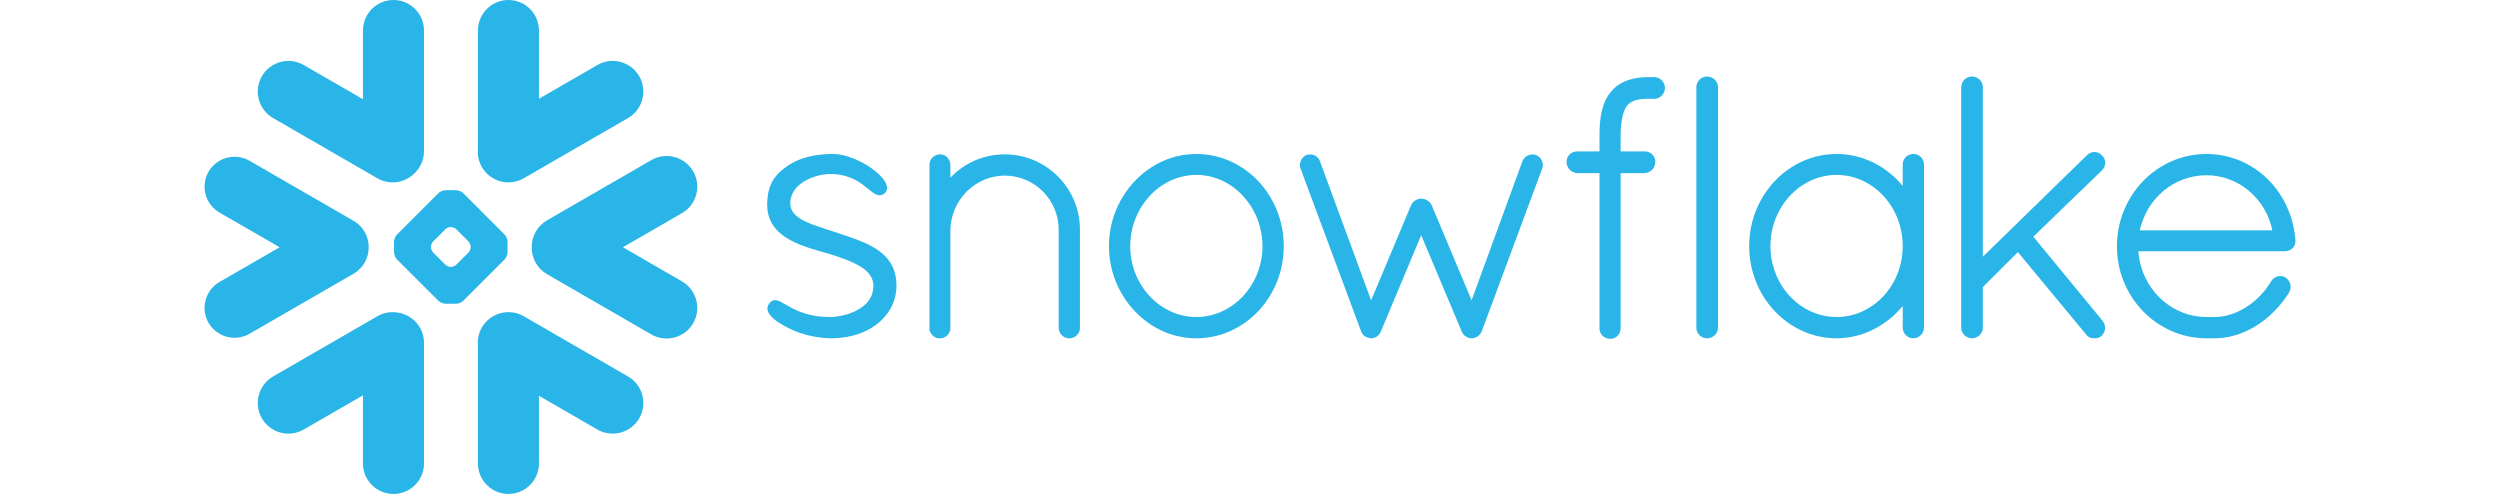 <svg width="150" height="30" viewBox="0 0 184 44" fill="none" xmlns="http://www.w3.org/2000/svg">
<path d="M37.264 33.129L28.088 27.828C26.799 27.086 25.151 27.527 24.404 28.817C24.115 29.324 24.002 29.883 24.057 30.426V40.785C24.057 42.266 25.26 43.469 26.744 43.469C28.225 43.469 29.428 42.266 29.428 40.785V34.828L34.568 37.797C35.858 38.543 37.51 38.098 38.252 36.809C38.998 35.52 38.557 33.871 37.264 33.129Z" fill="#29B5E8"/>
<path d="M14.443 21.77C14.459 20.812 13.955 19.922 13.127 19.441L3.951 14.145C3.553 13.914 3.096 13.793 2.639 13.793C1.697 13.793 0.822 14.297 0.354 15.109C-0.373 16.367 0.061 17.98 1.318 18.707L6.607 21.758L1.318 24.812C0.709 25.164 0.272 25.73 0.092 26.41C-0.092 27.09 0.002 27.801 0.354 28.41C0.822 29.223 1.697 29.727 2.635 29.727C3.096 29.727 3.553 29.605 3.951 29.375L13.127 24.078C13.947 23.602 14.451 22.719 14.443 21.77Z" fill="#29B5E8"/>
<path d="M6.033 10.391L15.209 15.688C16.279 16.309 17.6 16.105 18.443 15.281C18.979 14.789 19.311 14.086 19.311 13.305V2.688C19.311 1.203 18.108 0 16.627 0C15.143 0 13.94 1.203 13.94 2.688V8.73L8.729 5.723C7.44 4.977 5.791 5.418 5.045 6.707C4.299 7.996 4.744 9.645 6.033 10.391Z" fill="#29B5E8"/>
<path d="M26.666 22.199C26.666 22.402 26.549 22.684 26.404 22.832L22.768 26.469C22.623 26.613 22.338 26.73 22.135 26.73H21.209C21.006 26.73 20.721 26.613 20.576 26.469L16.936 22.832C16.791 22.684 16.674 22.402 16.674 22.199V21.273C16.674 21.066 16.791 20.785 16.936 20.641L20.576 17C20.721 16.855 21.006 16.738 21.209 16.738H22.135C22.338 16.738 22.623 16.855 22.768 17L26.404 20.641C26.549 20.785 26.666 21.066 26.666 21.273V22.199ZM23.42 21.754V21.715C23.42 21.566 23.334 21.359 23.229 21.25L22.154 20.18C22.049 20.07 21.842 19.984 21.689 19.984H21.651C21.502 19.984 21.295 20.07 21.186 20.18L20.115 21.25C20.01 21.355 19.924 21.562 19.924 21.715V21.754C19.924 21.906 20.01 22.113 20.115 22.219L21.186 23.293C21.295 23.398 21.502 23.484 21.651 23.484H21.689C21.842 23.484 22.049 23.398 22.154 23.293L23.229 22.219C23.334 22.113 23.42 21.906 23.42 21.754Z" fill="#29B5E8"/>
<path d="M28.088 15.688L37.264 10.391C38.553 9.648 38.998 7.996 38.252 6.707C37.506 5.418 35.858 4.977 34.568 5.723L29.428 8.691V2.688C29.428 1.203 28.225 0 26.744 0C25.26 0 24.057 1.203 24.057 2.688V13.094C24.006 13.633 24.111 14.195 24.404 14.703C25.151 15.992 26.799 16.434 28.088 15.688Z" fill="#29B5E8"/>
<path d="M17.049 27.516C16.439 27.398 15.787 27.496 15.209 27.828L6.033 33.129C4.744 33.871 4.299 35.52 5.045 36.809C5.791 38.102 7.44 38.543 8.729 37.797L13.94 34.789V40.785C13.94 42.266 15.143 43.469 16.627 43.469C18.108 43.469 19.311 42.266 19.311 40.785V30.168C19.311 28.828 18.33 27.719 17.049 27.516Z" fill="#29B5E8"/>
<path d="M42.998 15.078C42.256 13.785 40.604 13.344 39.315 14.09L30.139 19.387C29.26 19.895 28.776 20.824 28.791 21.77C28.783 22.711 29.268 23.629 30.139 24.129L39.315 29.43C40.604 30.172 42.252 29.73 42.998 28.441C43.744 27.152 43.299 25.504 42.01 24.758L36.815 21.758L42.01 18.758C43.303 18.016 43.744 16.367 42.998 15.078Z" fill="#29B5E8"/>
<path d="M183.998 21.137V21.141V21.238C183.998 21.738 183.58 22.109 183.065 22.109H170.174C170.197 22.414 170.236 22.711 170.299 23.004C170.897 25.797 173.287 27.875 176.127 27.898C176.135 27.898 176.279 27.898 176.502 27.898C176.537 27.898 176.572 27.898 176.607 27.898H176.877C176.936 27.898 176.994 27.898 177.057 27.895C177.111 27.895 177.166 27.891 177.221 27.887C177.225 27.887 177.229 27.887 177.232 27.883C178.174 27.809 179.123 27.43 179.971 26.82C179.971 26.82 179.971 26.82 179.975 26.82C180.018 26.789 180.065 26.754 180.107 26.719C180.115 26.715 180.123 26.707 180.135 26.699C180.17 26.672 180.209 26.641 180.248 26.609C180.264 26.598 180.275 26.586 180.291 26.574C180.322 26.551 180.354 26.523 180.385 26.496C180.404 26.48 180.428 26.461 180.447 26.445C180.471 26.422 180.494 26.398 180.522 26.379C180.545 26.355 180.572 26.332 180.596 26.309C180.615 26.293 180.635 26.273 180.654 26.254C180.686 26.227 180.713 26.199 180.744 26.172C180.76 26.156 180.775 26.137 180.791 26.121C180.822 26.09 180.854 26.059 180.885 26.027C180.9 26.012 180.912 26 180.928 25.984C180.959 25.949 180.99 25.914 181.022 25.879C181.037 25.867 181.049 25.852 181.061 25.836C181.096 25.801 181.127 25.766 181.158 25.73C181.17 25.715 181.186 25.699 181.197 25.684C181.229 25.645 181.256 25.609 181.287 25.574C181.303 25.555 181.318 25.535 181.334 25.516C181.361 25.48 181.389 25.449 181.412 25.418C181.436 25.387 181.455 25.359 181.475 25.332C181.494 25.305 181.514 25.281 181.533 25.254C181.565 25.211 181.596 25.168 181.623 25.125C181.635 25.109 181.643 25.098 181.65 25.086C181.729 24.973 181.803 24.855 181.877 24.734C181.877 24.734 181.877 24.73 181.881 24.727C181.897 24.699 181.916 24.676 181.936 24.648C181.943 24.637 181.951 24.625 181.963 24.617C181.975 24.598 181.99 24.586 182.002 24.57C182.014 24.559 182.025 24.547 182.037 24.535C182.053 24.523 182.065 24.512 182.08 24.5C182.092 24.488 182.104 24.477 182.119 24.469C182.139 24.453 182.162 24.438 182.186 24.426C182.201 24.414 182.221 24.402 182.236 24.395C182.256 24.387 182.272 24.379 182.287 24.371C182.303 24.363 182.318 24.359 182.33 24.352C182.354 24.344 182.373 24.34 182.397 24.332C182.408 24.328 182.416 24.324 182.428 24.32C182.502 24.305 182.58 24.293 182.654 24.293C182.736 24.293 182.822 24.305 182.9 24.328C182.904 24.328 182.904 24.328 182.908 24.328C182.94 24.34 182.975 24.348 183.006 24.363C183.014 24.367 183.022 24.367 183.029 24.371C183.065 24.387 183.096 24.402 183.127 24.422L183.143 24.43C183.572 24.742 183.705 25.289 183.443 25.738L183.44 25.742C183.408 25.793 183.377 25.844 183.346 25.891C183.338 25.902 183.33 25.914 183.322 25.926C182.408 27.316 181.166 28.426 179.779 29.09C179.748 29.102 179.721 29.117 179.69 29.133C179.686 29.133 179.678 29.137 179.674 29.137C179.033 29.434 178.346 29.641 177.611 29.727C177.596 29.727 177.58 29.73 177.565 29.73C177.502 29.738 177.44 29.746 177.377 29.75C177.342 29.75 177.307 29.754 177.268 29.758C177.225 29.758 177.178 29.762 177.135 29.766C177.049 29.766 176.963 29.77 176.877 29.77C176.865 29.77 176.541 29.77 176.322 29.77C176.197 29.77 176.127 29.77 176.119 29.77C171.783 29.738 168.291 26.121 168.291 21.691C168.291 17.188 171.807 13.551 176.178 13.551C176.307 13.551 176.436 13.555 176.565 13.559C178.088 13.637 179.494 14.156 180.662 15.008C180.666 15.012 180.67 15.016 180.674 15.016C180.74 15.062 180.803 15.113 180.865 15.16C180.897 15.188 180.932 15.215 180.967 15.242C180.998 15.266 181.029 15.293 181.061 15.316C182.705 16.688 183.815 18.746 183.998 21.129V21.137ZM170.299 20.27H181.967C181.389 17.457 178.971 15.422 176.178 15.422C173.334 15.422 170.936 17.418 170.299 20.27Z" fill="#29B5E8"/>
<path d="M151.041 13.824C151.186 13.969 151.283 14.164 151.307 14.391C151.307 14.422 151.311 14.453 151.311 14.484V28.832C151.311 29.344 150.881 29.77 150.373 29.77C149.865 29.77 149.44 29.344 149.44 28.832V26.926C149.084 27.355 148.693 27.746 148.268 28.086C148.256 28.098 148.244 28.105 148.232 28.117C148.193 28.148 148.15 28.18 148.111 28.207C146.822 29.199 145.256 29.77 143.619 29.77C140.982 29.77 138.662 28.367 137.279 26.242C137.268 26.227 137.252 26.207 137.24 26.191C137.201 26.125 137.162 26.059 137.119 25.988C137.092 25.945 137.068 25.902 137.041 25.859C137.014 25.816 136.99 25.77 136.967 25.723C136.928 25.656 136.889 25.586 136.854 25.52C136.842 25.496 136.834 25.473 136.822 25.449C136.311 24.434 135.994 23.289 135.94 22.074C135.932 21.938 135.928 21.801 135.928 21.66C135.928 21.52 135.932 21.383 135.94 21.246C135.994 20.031 136.311 18.887 136.822 17.867C136.834 17.848 136.842 17.824 136.854 17.801C136.889 17.734 136.928 17.664 136.967 17.598C136.99 17.551 137.014 17.504 137.041 17.461C137.065 17.418 137.092 17.375 137.119 17.332C137.158 17.266 137.201 17.195 137.24 17.129C137.252 17.113 137.268 17.094 137.279 17.078C138.662 14.953 140.982 13.551 143.619 13.551C145.4 13.551 147.084 14.203 148.424 15.34C148.791 15.648 149.131 15.988 149.44 16.363V14.484C149.44 14.453 149.44 14.422 149.443 14.391C149.467 14.164 149.565 13.969 149.709 13.824C149.709 13.824 149.709 13.824 149.709 13.82C149.725 13.805 149.744 13.793 149.76 13.777C149.764 13.773 149.772 13.766 149.775 13.762C149.787 13.75 149.803 13.742 149.815 13.734C149.826 13.727 149.838 13.715 149.85 13.707C149.857 13.703 149.865 13.699 149.873 13.691C149.893 13.684 149.908 13.672 149.928 13.66C149.932 13.66 149.936 13.656 149.94 13.656C149.963 13.645 149.986 13.633 150.01 13.621C150.01 13.621 150.01 13.621 150.014 13.621C150.068 13.598 150.127 13.582 150.186 13.57C150.19 13.57 150.197 13.566 150.201 13.566C150.225 13.562 150.252 13.559 150.279 13.555C150.311 13.555 150.342 13.551 150.373 13.551C150.408 13.551 150.44 13.555 150.471 13.555C150.498 13.559 150.522 13.562 150.549 13.566C150.553 13.566 150.557 13.57 150.565 13.57C150.623 13.582 150.682 13.598 150.736 13.621H150.74C150.764 13.633 150.787 13.645 150.807 13.656C150.815 13.656 150.818 13.66 150.822 13.66C150.838 13.672 150.857 13.684 150.873 13.691C150.881 13.699 150.893 13.703 150.9 13.707C150.912 13.715 150.924 13.727 150.936 13.734C150.947 13.742 150.959 13.75 150.971 13.762C150.979 13.766 150.982 13.773 150.99 13.777C151.006 13.793 151.025 13.805 151.037 13.82C151.041 13.824 151.041 13.824 151.041 13.824ZM143.619 27.898C146.826 27.898 149.44 25.102 149.44 21.66C149.44 18.203 146.826 15.391 143.619 15.391C140.436 15.391 137.799 18.199 137.799 21.66C137.799 21.77 137.803 21.875 137.807 21.98C137.807 22.027 137.815 22.07 137.815 22.113C137.818 22.176 137.822 22.238 137.83 22.297C137.834 22.348 137.842 22.395 137.846 22.441C137.854 22.496 137.857 22.555 137.865 22.609C137.873 22.652 137.881 22.691 137.885 22.73C137.897 22.793 137.904 22.855 137.916 22.918C137.924 22.949 137.932 22.977 137.936 23.004C137.951 23.078 137.967 23.148 137.982 23.223C137.986 23.238 137.99 23.254 137.998 23.27C138.662 25.941 140.943 27.898 143.619 27.898Z" fill="#29B5E8"/>
<path d="M127.561 6.785H127.307C127.275 6.785 127.24 6.785 127.209 6.789C127.174 6.785 127.143 6.785 127.107 6.785C127.018 6.785 126.928 6.785 126.838 6.789C126.822 6.789 126.803 6.793 126.787 6.793C126.717 6.793 126.647 6.797 126.576 6.805C126.565 6.805 126.549 6.805 126.537 6.805C126.463 6.812 126.393 6.816 126.322 6.824C126.315 6.828 126.307 6.828 126.299 6.828C126.221 6.84 126.147 6.848 126.076 6.859C126.072 6.859 126.068 6.859 126.068 6.859C125.596 6.934 125.17 7.066 124.791 7.254C124.791 7.258 124.787 7.258 124.783 7.258C124.729 7.289 124.67 7.32 124.615 7.352C124.604 7.355 124.596 7.363 124.584 7.371C124.537 7.398 124.49 7.426 124.443 7.457C124.424 7.469 124.408 7.484 124.393 7.496C124.354 7.52 124.318 7.547 124.279 7.574C124.252 7.598 124.225 7.621 124.197 7.641C124.174 7.66 124.15 7.68 124.127 7.699C124.084 7.738 124.045 7.773 124.006 7.812C123.998 7.82 123.99 7.828 123.982 7.836C123.936 7.887 123.889 7.934 123.842 7.984C123.834 7.996 123.826 8.008 123.818 8.016C123.779 8.059 123.74 8.102 123.705 8.145C123.693 8.164 123.678 8.184 123.666 8.203C123.635 8.242 123.607 8.277 123.58 8.316C123.572 8.332 123.565 8.344 123.553 8.355C123.522 8.402 123.49 8.449 123.463 8.496C123.459 8.504 123.455 8.508 123.451 8.516C123.197 8.934 123.018 9.426 122.904 10.02C122.904 10.027 122.904 10.039 122.9 10.047C122.885 10.121 122.873 10.199 122.861 10.277C122.857 10.301 122.854 10.324 122.854 10.348C122.842 10.414 122.834 10.48 122.826 10.551C122.822 10.59 122.818 10.629 122.815 10.672C122.807 10.727 122.799 10.777 122.795 10.836C122.791 10.895 122.787 10.953 122.783 11.016C122.779 11.055 122.779 11.094 122.775 11.137C122.772 11.219 122.768 11.305 122.764 11.391C122.764 11.414 122.76 11.43 122.76 11.449C122.756 11.559 122.756 11.672 122.756 11.781V13.324H120.811C120.69 13.32 120.568 13.344 120.459 13.383C120.107 13.512 119.857 13.844 119.857 14.23C119.857 14.594 120.037 14.902 120.318 15.082C120.459 15.172 120.623 15.227 120.803 15.234H120.811V15.238H122.756V28.863C122.752 28.883 122.756 28.898 122.756 28.918C122.756 28.93 122.756 28.941 122.756 28.953C122.768 29.172 122.857 29.371 123.002 29.523L123.006 29.527C123.025 29.547 123.049 29.566 123.068 29.586C123.072 29.59 123.076 29.59 123.08 29.594C123.096 29.609 123.115 29.621 123.131 29.633C123.139 29.641 123.15 29.648 123.158 29.652C123.166 29.66 123.174 29.664 123.186 29.668C123.338 29.766 123.518 29.82 123.709 29.82C123.74 29.82 123.772 29.816 123.799 29.812C123.982 29.797 124.15 29.719 124.287 29.605L124.291 29.602C124.311 29.586 124.326 29.57 124.342 29.551C124.346 29.547 124.354 29.543 124.357 29.539C124.373 29.523 124.385 29.508 124.397 29.496C124.545 29.316 124.627 29.094 124.615 28.863V15.238H126.709V15.234H126.717C127.272 15.207 127.678 14.773 127.662 14.234C127.662 14.23 127.662 14.23 127.662 14.227C127.666 14.207 127.662 14.188 127.662 14.168C127.662 14.16 127.662 14.152 127.662 14.148C127.647 13.941 127.557 13.754 127.416 13.609C127.416 13.609 127.416 13.609 127.416 13.605C127.412 13.605 127.412 13.605 127.412 13.605C127.393 13.586 127.377 13.57 127.357 13.555C127.35 13.547 127.342 13.543 127.338 13.535C127.322 13.523 127.311 13.516 127.295 13.504C127.283 13.496 127.268 13.484 127.256 13.477C127.248 13.473 127.236 13.465 127.229 13.461C127.209 13.449 127.19 13.438 127.17 13.43C127.166 13.426 127.158 13.422 127.154 13.422C127.131 13.41 127.107 13.398 127.084 13.391C127.08 13.387 127.076 13.387 127.068 13.383C127.045 13.375 127.022 13.367 126.998 13.359C126.99 13.359 126.982 13.355 126.975 13.355C126.951 13.352 126.932 13.344 126.908 13.34C126.897 13.34 126.885 13.34 126.873 13.336C126.857 13.332 126.838 13.332 126.818 13.328C126.803 13.328 126.787 13.328 126.775 13.328C126.764 13.328 126.752 13.324 126.74 13.324C126.729 13.324 126.713 13.324 126.709 13.324H124.615V11.785C124.615 11.773 124.615 11.762 124.615 11.754C124.619 11.676 124.619 11.598 124.623 11.523C124.623 11.504 124.623 11.48 124.627 11.461C124.627 11.395 124.631 11.328 124.635 11.266C124.635 11.254 124.639 11.238 124.639 11.227C124.643 11.152 124.65 11.078 124.658 11.008C124.732 10.246 124.897 9.766 125.068 9.473C125.072 9.465 125.072 9.461 125.076 9.453C125.088 9.434 125.104 9.414 125.115 9.395C125.123 9.379 125.135 9.363 125.147 9.348C125.15 9.34 125.158 9.324 125.166 9.316C125.186 9.289 125.205 9.266 125.229 9.242C125.475 8.965 125.857 8.797 126.412 8.73C126.42 8.73 126.424 8.727 126.436 8.727C126.467 8.723 126.502 8.719 126.533 8.719C126.549 8.715 126.568 8.715 126.584 8.711C126.615 8.711 126.643 8.707 126.674 8.707C126.697 8.707 126.717 8.703 126.744 8.703C126.772 8.699 126.799 8.699 126.826 8.699C126.854 8.699 126.881 8.695 126.908 8.695C126.936 8.695 126.963 8.695 126.99 8.695C127.029 8.695 127.068 8.695 127.107 8.695H127.111C127.143 8.695 127.17 8.691 127.201 8.688C127.236 8.691 127.272 8.695 127.307 8.695H127.561C128.084 8.695 128.514 8.266 128.514 7.738C128.514 7.211 128.084 6.785 127.561 6.785Z" fill="#29B5E8"/>
<path d="M132.6 6.812C132.6 6.812 132.596 6.809 132.592 6.809C132.572 6.801 132.557 6.793 132.533 6.789C132.525 6.785 132.514 6.781 132.502 6.777C132.486 6.773 132.471 6.77 132.455 6.766C132.44 6.762 132.424 6.754 132.412 6.754C132.393 6.75 132.377 6.746 132.357 6.746C132.342 6.742 132.33 6.742 132.315 6.738C132.283 6.734 132.248 6.734 132.217 6.734C131.709 6.734 131.279 7.16 131.279 7.668V28.832C131.279 29.344 131.709 29.77 132.217 29.77C132.248 29.77 132.283 29.77 132.315 29.766C132.318 29.766 132.326 29.762 132.33 29.762C132.357 29.758 132.385 29.754 132.412 29.75C132.416 29.75 132.424 29.746 132.432 29.746C132.455 29.738 132.479 29.734 132.502 29.727C132.506 29.727 132.51 29.727 132.514 29.723C132.873 29.609 133.139 29.305 133.178 28.93C133.182 28.898 133.186 28.867 133.186 28.832V7.668C133.186 7.637 133.182 7.605 133.178 7.574C133.143 7.23 132.916 6.945 132.6 6.812Z" fill="#29B5E8"/>
<path d="M60.877 24.789C60.869 24.734 60.869 24.684 60.861 24.633C60.858 24.594 60.854 24.559 60.85 24.523C60.842 24.48 60.838 24.441 60.83 24.398C60.822 24.359 60.815 24.32 60.807 24.277C60.803 24.246 60.795 24.211 60.787 24.18C60.776 24.133 60.768 24.09 60.756 24.043C60.748 24.02 60.74 23.992 60.733 23.969C60.721 23.918 60.705 23.871 60.686 23.824C60.682 23.805 60.674 23.785 60.67 23.77C60.651 23.715 60.631 23.664 60.608 23.609C60.604 23.602 60.6 23.59 60.596 23.578C60.568 23.523 60.545 23.465 60.518 23.41C60.514 23.406 60.514 23.402 60.51 23.398C60.287 22.949 59.971 22.574 59.584 22.258C59.584 22.254 59.584 22.254 59.58 22.254C59.526 22.211 59.471 22.164 59.412 22.121C59.412 22.121 59.408 22.117 59.404 22.113C59.401 22.113 59.397 22.109 59.393 22.105C59.358 22.082 59.322 22.055 59.291 22.031C58.811 21.691 58.279 21.422 57.506 21.125C57.494 21.121 57.483 21.117 57.471 21.113C57.459 21.105 57.443 21.102 57.432 21.094C56.994 20.93 56.541 20.773 56.076 20.621C56.076 20.621 56.076 20.621 56.072 20.621C56.072 20.621 56.068 20.621 56.068 20.617C56.061 20.617 56.053 20.613 56.041 20.609C55.998 20.594 55.951 20.578 55.889 20.559C55.858 20.551 55.834 20.543 55.811 20.535C55.654 20.48 55.494 20.43 55.334 20.375C55.221 20.336 55.1 20.297 54.955 20.25C54.916 20.238 54.822 20.207 54.744 20.184C54.74 20.184 54.74 20.18 54.736 20.18C54.69 20.164 54.643 20.148 54.592 20.133C54.201 20.008 53.881 19.898 53.608 19.797C53.162 19.633 52.756 19.457 52.424 19.246C52.416 19.242 52.408 19.238 52.404 19.234C51.951 18.945 51.639 18.59 51.565 18.125L51.561 18.121C51.557 18.09 51.553 18.055 51.553 18.023C51.549 18.016 51.549 18.012 51.549 18.008C51.545 17.969 51.545 17.934 51.545 17.895C51.545 17.84 51.549 17.785 51.553 17.734C51.553 17.719 51.553 17.707 51.557 17.695C51.561 17.652 51.565 17.613 51.568 17.574C51.572 17.562 51.572 17.551 51.576 17.539C51.584 17.496 51.592 17.457 51.6 17.414C51.604 17.41 51.604 17.402 51.608 17.395C51.619 17.348 51.631 17.305 51.647 17.262C51.647 17.258 51.647 17.258 51.647 17.258C51.85 16.652 52.33 16.203 52.897 15.887C52.936 15.867 52.975 15.848 53.01 15.828C53.049 15.809 53.084 15.789 53.119 15.773C53.178 15.746 53.236 15.719 53.295 15.695C53.33 15.68 53.361 15.664 53.397 15.652C53.459 15.629 53.522 15.605 53.584 15.582C53.615 15.57 53.651 15.559 53.686 15.547C53.748 15.527 53.807 15.508 53.869 15.492C53.908 15.48 53.943 15.469 53.983 15.461C54.041 15.445 54.1 15.434 54.154 15.418C54.193 15.41 54.233 15.402 54.272 15.395C54.334 15.383 54.393 15.371 54.447 15.363C54.483 15.359 54.514 15.355 54.549 15.348C54.615 15.34 54.686 15.332 54.756 15.328C54.772 15.324 54.787 15.324 54.807 15.32C54.893 15.316 54.979 15.312 55.061 15.312C55.158 15.312 55.256 15.316 55.35 15.32C55.365 15.32 55.381 15.32 55.393 15.32C56.084 15.363 56.643 15.531 57.104 15.754C57.139 15.77 57.174 15.789 57.209 15.805C57.229 15.816 57.248 15.828 57.268 15.836C57.311 15.859 57.354 15.883 57.401 15.91C57.408 15.914 57.416 15.918 57.424 15.922C57.471 15.949 57.518 15.98 57.565 16.008C57.568 16.012 57.572 16.012 57.572 16.012C57.623 16.043 57.674 16.078 57.725 16.109C57.725 16.113 57.729 16.113 57.729 16.117C57.779 16.148 57.826 16.18 57.873 16.215C57.893 16.23 57.908 16.242 57.928 16.254C58.037 16.336 58.209 16.469 58.365 16.598C58.385 16.609 58.401 16.621 58.412 16.633C58.529 16.73 58.639 16.816 58.744 16.895C58.764 16.91 58.779 16.922 58.791 16.93C58.795 16.934 58.799 16.938 58.803 16.938C58.815 16.945 58.826 16.953 58.838 16.961C58.865 16.98 58.897 17 58.924 17.02C58.936 17.027 58.947 17.031 58.959 17.039C58.986 17.055 59.014 17.07 59.041 17.086C59.053 17.09 59.061 17.094 59.072 17.098C59.104 17.113 59.131 17.125 59.162 17.137C59.17 17.141 59.174 17.141 59.182 17.145C59.217 17.156 59.252 17.168 59.287 17.172C59.287 17.172 59.287 17.172 59.291 17.176C59.369 17.188 59.443 17.191 59.522 17.172C59.529 17.172 59.537 17.168 59.545 17.168C59.565 17.164 59.588 17.156 59.608 17.152C59.615 17.148 59.619 17.145 59.627 17.141C59.635 17.141 59.643 17.137 59.651 17.133C59.682 17.117 59.713 17.102 59.744 17.082C59.752 17.082 59.756 17.078 59.76 17.074C59.795 17.051 59.826 17.027 59.858 17C59.861 16.996 59.861 16.996 59.861 16.996C59.889 16.973 59.912 16.945 59.936 16.918C59.951 16.898 59.967 16.875 59.979 16.852C59.983 16.848 59.986 16.844 59.986 16.84C60.151 16.566 60.057 16.207 59.768 15.816C59.764 15.809 59.76 15.801 59.752 15.793C59.74 15.777 59.733 15.766 59.721 15.75C59.057 14.891 57.545 13.949 56.143 13.648C56.135 13.648 56.127 13.648 56.119 13.645C56.061 13.633 55.998 13.621 55.94 13.609C55.924 13.609 55.904 13.605 55.889 13.602C55.838 13.594 55.787 13.586 55.736 13.582C55.717 13.578 55.697 13.574 55.678 13.574C55.631 13.57 55.58 13.566 55.533 13.562C55.514 13.559 55.494 13.559 55.479 13.555C55.412 13.555 55.35 13.551 55.287 13.551C55.186 13.551 55.084 13.551 54.986 13.555C54.932 13.555 54.877 13.559 54.818 13.562C54.779 13.566 54.733 13.566 54.693 13.566C54.615 13.574 54.541 13.578 54.467 13.586C54.447 13.586 54.424 13.586 54.404 13.59C54.318 13.598 54.233 13.605 54.151 13.617C54.139 13.617 54.131 13.617 54.123 13.617C54.033 13.629 53.947 13.641 53.861 13.656C53.858 13.656 53.85 13.656 53.846 13.656C53.76 13.668 53.674 13.684 53.592 13.699C53.588 13.699 53.584 13.703 53.576 13.703C53.401 13.734 53.229 13.773 53.065 13.816C53.061 13.816 53.061 13.82 53.061 13.82C52.979 13.84 52.897 13.863 52.815 13.887C52.736 13.91 52.662 13.938 52.592 13.961C52.584 13.961 52.58 13.965 52.572 13.965C52.502 13.992 52.432 14.016 52.361 14.043C52.354 14.047 52.346 14.051 52.342 14.051C52.272 14.078 52.209 14.105 52.143 14.137C52.135 14.141 52.123 14.141 52.115 14.148C52.057 14.172 51.994 14.203 51.94 14.23C51.924 14.238 51.912 14.242 51.901 14.25C51.842 14.277 51.787 14.305 51.733 14.336C51.717 14.344 51.705 14.352 51.69 14.359C51.639 14.387 51.588 14.418 51.537 14.449C51.522 14.457 51.506 14.465 51.49 14.477C51.424 14.516 51.361 14.559 51.299 14.598C51.225 14.652 51.151 14.703 51.084 14.758C51.076 14.758 51.072 14.762 51.072 14.766C50.74 15.012 50.455 15.273 50.221 15.578C50.213 15.59 50.201 15.602 50.193 15.613C50.166 15.656 50.135 15.695 50.108 15.734C50.088 15.766 50.068 15.797 50.049 15.828C50.033 15.852 50.018 15.875 50.006 15.898C49.975 15.949 49.947 16 49.92 16.055C49.916 16.062 49.912 16.066 49.908 16.074C49.697 16.492 49.576 16.973 49.529 17.555C49.529 17.562 49.529 17.57 49.526 17.578C49.522 17.68 49.514 17.781 49.51 17.891C49.51 17.973 49.51 18.055 49.514 18.137C49.514 18.148 49.514 18.16 49.514 18.172C49.557 19.289 50.065 20.129 50.983 20.781C50.99 20.785 50.998 20.793 51.006 20.797C51.045 20.824 51.084 20.852 51.123 20.879C51.151 20.898 51.182 20.914 51.209 20.934C51.217 20.941 51.229 20.945 51.236 20.949C52.143 21.523 53.252 21.852 54.178 22.113C54.631 22.246 55.037 22.359 55.158 22.395C55.186 22.402 55.213 22.41 55.236 22.422C55.791 22.605 56.217 22.754 56.568 22.895C56.596 22.902 56.619 22.914 56.647 22.922C56.654 22.926 56.666 22.93 56.678 22.938C56.877 23.02 57.072 23.105 57.26 23.199C57.416 23.277 57.561 23.359 57.705 23.445C58.076 23.676 58.361 23.926 58.553 24.199C58.561 24.207 58.565 24.215 58.568 24.223C58.588 24.246 58.604 24.27 58.615 24.297C58.627 24.312 58.635 24.324 58.643 24.34C58.654 24.359 58.666 24.379 58.674 24.398C58.686 24.418 58.693 24.441 58.705 24.461C58.713 24.477 58.721 24.492 58.729 24.508C58.736 24.531 58.748 24.555 58.756 24.582C58.76 24.594 58.768 24.609 58.772 24.625C58.779 24.652 58.787 24.68 58.795 24.707C58.799 24.719 58.803 24.73 58.807 24.746C58.815 24.773 58.822 24.805 58.826 24.832C58.83 24.844 58.834 24.859 58.834 24.871C58.838 24.902 58.842 24.934 58.846 24.965C58.85 24.977 58.85 24.988 58.85 25C58.854 25.047 58.858 25.09 58.858 25.137C58.858 25.207 58.854 25.273 58.85 25.34C58.85 25.359 58.846 25.379 58.846 25.398C58.842 25.449 58.834 25.5 58.822 25.551C58.822 25.566 58.818 25.582 58.815 25.598C58.791 25.734 58.752 25.863 58.701 25.992C58.697 25.996 58.697 26 58.697 26.004C58.67 26.062 58.643 26.125 58.611 26.18C58.608 26.188 58.608 26.191 58.604 26.195C58.537 26.32 58.459 26.441 58.361 26.555C58.315 26.613 58.264 26.668 58.213 26.723C58.209 26.723 58.209 26.723 58.209 26.727C58.104 26.832 57.986 26.93 57.865 27.02C57.861 27.023 57.858 27.023 57.858 27.027C57.799 27.066 57.74 27.109 57.682 27.145C57.674 27.152 57.666 27.156 57.658 27.16C57.557 27.223 57.447 27.285 57.338 27.34C57.299 27.359 57.26 27.379 57.217 27.398C57.174 27.418 57.127 27.441 57.08 27.461C57.041 27.477 57.006 27.492 56.967 27.508C56.861 27.547 56.76 27.586 56.654 27.621C56.639 27.625 56.623 27.629 56.608 27.637C56.545 27.656 56.483 27.672 56.42 27.691C56.404 27.695 56.385 27.703 56.369 27.707C56.162 27.762 55.959 27.805 55.768 27.836C55.764 27.836 55.76 27.836 55.756 27.836C55.658 27.852 55.565 27.863 55.475 27.875C55.44 27.879 55.408 27.883 55.373 27.883C55.342 27.887 55.311 27.887 55.276 27.891C55.201 27.895 55.123 27.898 55.053 27.898C54.908 27.898 54.768 27.895 54.631 27.887C54.576 27.887 54.522 27.883 54.467 27.879C54.393 27.871 54.315 27.867 54.244 27.859C54.178 27.855 54.108 27.848 54.045 27.84C53.986 27.832 53.932 27.824 53.877 27.816C53.756 27.797 53.643 27.781 53.529 27.758C53.479 27.746 53.424 27.738 53.373 27.727C53.315 27.711 53.256 27.699 53.197 27.684C53.131 27.668 53.068 27.652 53.006 27.633C52.963 27.621 52.916 27.609 52.877 27.598C52.772 27.566 52.666 27.531 52.565 27.492C52.541 27.484 52.518 27.477 52.494 27.469C52.268 27.383 52.045 27.289 51.826 27.18C51.818 27.176 51.807 27.168 51.795 27.164C51.654 27.094 51.416 26.961 51.19 26.832C51.17 26.82 51.147 26.809 51.127 26.797C50.967 26.703 50.83 26.625 50.701 26.562C50.69 26.555 50.682 26.551 50.674 26.547C50.666 26.543 50.658 26.539 50.654 26.539C50.619 26.523 50.592 26.508 50.561 26.496C50.549 26.492 50.541 26.488 50.533 26.484C50.451 26.453 50.377 26.43 50.303 26.422C50.279 26.418 50.256 26.418 50.233 26.418C50.225 26.414 50.217 26.414 50.209 26.414C50.061 26.414 49.932 26.465 49.811 26.578C49.783 26.602 49.76 26.625 49.736 26.652C49.733 26.66 49.725 26.668 49.717 26.676C49.701 26.695 49.69 26.711 49.678 26.727C49.67 26.738 49.662 26.75 49.658 26.758C49.647 26.773 49.635 26.789 49.627 26.805C49.619 26.816 49.615 26.828 49.611 26.84C49.604 26.855 49.596 26.871 49.588 26.887C49.584 26.898 49.58 26.906 49.576 26.918C49.568 26.938 49.565 26.953 49.561 26.969C49.557 26.98 49.553 26.988 49.553 27C49.549 27.02 49.545 27.039 49.541 27.059C49.541 27.066 49.537 27.074 49.537 27.082C49.533 27.109 49.533 27.133 49.533 27.156C49.533 27.16 49.533 27.164 49.533 27.168C49.533 27.199 49.537 27.227 49.545 27.258C49.545 27.262 49.545 27.27 49.545 27.273C49.553 27.297 49.557 27.324 49.565 27.348C49.568 27.359 49.572 27.371 49.576 27.383C49.584 27.402 49.588 27.426 49.6 27.445C49.604 27.457 49.608 27.465 49.611 27.473C49.662 27.59 49.744 27.711 49.85 27.828C49.963 27.953 50.108 28.078 50.276 28.207C50.279 28.207 50.279 28.207 50.279 28.211C50.326 28.242 50.373 28.277 50.424 28.312C50.436 28.32 50.443 28.328 50.455 28.332C50.592 28.426 50.736 28.516 50.901 28.609C50.94 28.633 50.979 28.656 51.018 28.676C51.057 28.699 51.096 28.719 51.135 28.738C51.182 28.766 51.236 28.793 51.287 28.82C51.322 28.836 51.354 28.855 51.389 28.871C51.467 28.91 51.549 28.949 51.631 28.988C51.643 28.996 51.651 29 51.662 29.004C51.752 29.047 51.842 29.086 51.932 29.121C51.971 29.137 52.006 29.152 52.045 29.168C52.053 29.172 52.061 29.176 52.068 29.176C52.904 29.504 53.936 29.723 54.846 29.762C54.912 29.766 54.983 29.77 55.049 29.77H55.053C55.084 29.77 55.111 29.77 55.143 29.766C55.213 29.766 55.283 29.766 55.354 29.766C55.361 29.766 55.369 29.766 55.377 29.762C56.858 29.715 58.072 29.332 59.108 28.574C59.108 28.57 59.108 28.57 59.108 28.57C60.256 27.703 60.889 26.48 60.889 25.133C60.889 25.047 60.885 24.961 60.881 24.879C60.881 24.848 60.877 24.816 60.877 24.789Z" fill="#29B5E8"/>
<path d="M70.428 13.582C70.424 13.582 70.42 13.582 70.416 13.582C68.596 13.582 66.877 14.324 65.635 15.637V14.52C65.635 14.004 65.236 13.582 64.733 13.582C64.697 13.582 64.666 13.586 64.635 13.586C64.412 13.609 64.217 13.707 64.072 13.852C64.068 13.852 64.068 13.852 64.064 13.855C64.053 13.871 64.037 13.887 64.025 13.902C64.018 13.906 64.01 13.914 64.006 13.922C63.994 13.934 63.986 13.945 63.979 13.957C63.971 13.969 63.963 13.98 63.951 13.992C63.947 14 63.943 14.008 63.94 14.016C63.928 14.035 63.916 14.055 63.904 14.07C63.904 14.074 63.904 14.078 63.901 14.082C63.889 14.105 63.877 14.129 63.865 14.152C63.846 14.211 63.826 14.27 63.815 14.328C63.815 14.332 63.815 14.336 63.811 14.336C63.807 14.367 63.803 14.395 63.799 14.422C63.799 14.453 63.795 14.484 63.795 14.52V29.027L63.783 29.09L63.83 29.129C63.83 29.148 63.834 29.176 63.846 29.203C63.846 29.207 63.85 29.215 63.85 29.219C63.858 29.238 63.869 29.262 63.889 29.281C64.01 29.512 64.233 29.688 64.494 29.766L64.514 29.77H64.733C64.768 29.77 64.803 29.77 64.838 29.766C64.861 29.762 64.885 29.754 64.908 29.75C64.92 29.75 64.928 29.75 64.939 29.746C64.971 29.738 65.002 29.73 65.033 29.719C65.033 29.719 65.033 29.719 65.037 29.719C65.201 29.66 65.342 29.559 65.436 29.422C65.439 29.418 65.443 29.414 65.447 29.41C65.51 29.344 65.545 29.273 65.58 29.176C65.584 29.164 65.588 29.156 65.588 29.148C65.592 29.145 65.592 29.145 65.592 29.141C65.608 29.094 65.619 29.047 65.631 29L65.635 28.984V20.203C65.697 17.586 67.838 15.457 70.408 15.453C70.412 15.453 70.412 15.453 70.416 15.453C73.033 15.453 75.162 17.582 75.162 20.199V28.832C75.162 28.867 75.166 28.898 75.17 28.93C75.189 29.156 75.287 29.352 75.432 29.496C75.432 29.496 75.436 29.496 75.436 29.5C75.451 29.516 75.467 29.527 75.483 29.543C75.49 29.551 75.494 29.555 75.502 29.559C75.514 29.57 75.525 29.578 75.537 29.586C75.549 29.598 75.561 29.605 75.572 29.613C75.584 29.617 75.592 29.621 75.6 29.629C75.615 29.641 75.635 29.648 75.65 29.66C75.654 29.66 75.658 29.664 75.666 29.664C75.686 29.676 75.709 29.688 75.733 29.699H75.736C75.791 29.723 75.85 29.738 75.908 29.75C75.916 29.75 75.92 29.754 75.924 29.754C75.951 29.758 75.975 29.762 76.002 29.766C76.033 29.77 76.064 29.77 76.1 29.77C76.131 29.77 76.162 29.77 76.193 29.766C76.221 29.762 76.248 29.758 76.272 29.754C76.275 29.754 76.283 29.75 76.287 29.75C76.35 29.738 76.404 29.723 76.463 29.699C76.486 29.688 76.51 29.676 76.533 29.664C76.537 29.664 76.541 29.66 76.545 29.66C76.564 29.648 76.58 29.641 76.6 29.629C76.608 29.621 76.615 29.617 76.623 29.613C76.635 29.605 76.647 29.598 76.658 29.586C76.67 29.578 76.686 29.57 76.697 29.559C76.701 29.555 76.709 29.551 76.713 29.543C76.729 29.527 76.748 29.516 76.764 29.5C76.764 29.496 76.764 29.496 76.764 29.496C76.912 29.352 77.01 29.156 77.029 28.93C77.033 28.898 77.033 28.867 77.033 28.832V20.199C77.033 16.555 74.072 13.59 70.428 13.582Z" fill="#29B5E8"/>
<path d="M87.279 13.551C91.522 13.551 94.971 17.188 94.971 21.66C94.971 26.133 91.522 29.77 87.279 29.77C87.147 29.77 87.018 29.766 86.889 29.758C86.869 29.758 86.854 29.758 86.834 29.754C86.721 29.75 86.608 29.738 86.498 29.727C86.494 29.727 86.49 29.727 86.486 29.727C84.811 29.543 83.244 28.777 81.998 27.523C81.947 27.473 81.893 27.422 81.846 27.367C81.842 27.367 81.842 27.363 81.838 27.363C81.811 27.336 81.787 27.305 81.76 27.273C81.701 27.211 81.643 27.145 81.584 27.078C81.537 27.027 81.494 26.969 81.447 26.914C81.416 26.871 81.381 26.828 81.346 26.785C81.275 26.699 81.209 26.609 81.147 26.52C81.139 26.508 81.131 26.496 81.123 26.484C80.361 25.418 79.865 24.188 79.678 22.883C79.658 22.762 79.647 22.641 79.635 22.52C79.631 22.508 79.631 22.492 79.627 22.477C79.615 22.363 79.608 22.254 79.604 22.141C79.6 22.117 79.6 22.094 79.6 22.066C79.592 21.934 79.588 21.797 79.588 21.66C79.588 21.523 79.592 21.387 79.6 21.254C79.6 21.227 79.6 21.203 79.604 21.18C79.608 21.066 79.615 20.953 79.627 20.844C79.631 20.828 79.631 20.812 79.635 20.801C79.647 20.68 79.658 20.559 79.678 20.438C79.865 19.133 80.361 17.902 81.123 16.836C81.127 16.824 81.135 16.812 81.143 16.805C81.209 16.711 81.275 16.621 81.346 16.531C81.377 16.492 81.412 16.453 81.443 16.41C81.49 16.352 81.537 16.297 81.584 16.238C81.639 16.176 81.693 16.117 81.752 16.055C81.779 16.023 81.811 15.988 81.838 15.957C81.842 15.957 81.842 15.953 81.846 15.953C81.889 15.902 81.939 15.855 81.986 15.809C83.233 14.551 84.803 13.777 86.486 13.594C86.49 13.594 86.494 13.594 86.498 13.594C86.608 13.582 86.721 13.574 86.834 13.566C86.854 13.566 86.869 13.562 86.889 13.562C87.018 13.555 87.147 13.551 87.279 13.551ZM93.068 21.023C93.068 21.02 93.068 21.02 93.068 21.016C92.932 19.609 92.354 18.34 91.49 17.359C91.451 17.316 91.416 17.273 91.377 17.23C91.354 17.207 91.33 17.184 91.307 17.16C91.26 17.113 91.217 17.066 91.17 17.02C91.127 16.977 91.08 16.938 91.037 16.898C91.01 16.875 90.986 16.848 90.959 16.824C90.889 16.762 90.818 16.703 90.748 16.645C90.748 16.645 90.744 16.645 90.744 16.641C89.928 15.98 88.947 15.547 87.893 15.426C87.881 15.426 87.873 15.422 87.865 15.422C87.783 15.41 87.705 15.406 87.623 15.402C87.604 15.398 87.588 15.398 87.572 15.398C87.475 15.391 87.377 15.391 87.279 15.391C87.182 15.391 87.084 15.391 86.986 15.398C86.971 15.398 86.955 15.398 86.936 15.402C86.854 15.406 86.775 15.41 86.693 15.422C86.686 15.422 86.678 15.426 86.666 15.426C85.611 15.547 84.631 15.98 83.814 16.641C83.814 16.645 83.811 16.645 83.811 16.645C83.74 16.703 83.67 16.762 83.6 16.824C83.572 16.848 83.549 16.871 83.522 16.895C83.479 16.938 83.432 16.977 83.389 17.02C83.346 17.062 83.303 17.109 83.256 17.156C83.233 17.18 83.209 17.203 83.182 17.23C83.147 17.27 83.111 17.312 83.072 17.355C82.209 18.336 81.627 19.609 81.49 21.016C81.49 21.02 81.49 21.02 81.49 21.023C81.483 21.113 81.475 21.203 81.471 21.297C81.471 21.312 81.467 21.328 81.467 21.344C81.463 21.449 81.459 21.555 81.459 21.66C81.459 25.094 84.1 27.898 87.279 27.898C90.459 27.898 93.1 25.094 93.1 21.66C93.1 21.555 93.096 21.449 93.092 21.344C93.092 21.328 93.088 21.312 93.088 21.297C93.084 21.203 93.076 21.113 93.068 21.023Z" fill="#29B5E8"/>
<path d="M117.576 13.953C117.568 13.945 117.565 13.938 117.557 13.93C117.463 13.812 117.338 13.719 117.197 13.66C117.197 13.66 117.197 13.66 117.193 13.66C117.178 13.648 117.158 13.645 117.143 13.637C117.135 13.637 117.127 13.633 117.115 13.629C116.99 13.586 116.854 13.578 116.721 13.598H116.717C116.447 13.641 116.19 13.805 116.045 14.047C116.045 14.047 116.045 14.047 116.041 14.047C116.022 14.086 115.998 14.125 115.982 14.164L115.979 14.168V14.172L111.502 26.426L107.986 18.059C107.951 17.98 107.904 17.91 107.85 17.844C107.658 17.621 107.365 17.48 107.065 17.48C107.018 17.48 106.975 17.48 106.928 17.492C106.924 17.492 106.92 17.492 106.912 17.492C106.6 17.547 106.307 17.766 106.174 18.059C106.174 18.062 106.174 18.062 106.174 18.062L102.658 26.43L100.955 21.801L98.15 14.172C98.135 14.129 98.119 14.094 98.1 14.055C98.096 14.051 98.096 14.051 98.092 14.047C98.006 13.887 97.869 13.762 97.705 13.684C97.705 13.684 97.701 13.684 97.701 13.68C97.619 13.645 97.533 13.617 97.443 13.602C97.436 13.602 97.432 13.602 97.424 13.598C97.381 13.594 97.334 13.59 97.291 13.59H97.287C97.275 13.59 97.268 13.59 97.26 13.59C97.24 13.59 97.221 13.59 97.201 13.594C97.189 13.594 97.174 13.598 97.162 13.598C97.143 13.602 97.127 13.602 97.111 13.605C97.1 13.609 97.088 13.609 97.076 13.613C97.057 13.617 97.037 13.621 97.018 13.629C97.01 13.633 97.002 13.633 96.994 13.637C96.975 13.645 96.955 13.648 96.936 13.66C96.936 13.66 96.936 13.66 96.932 13.66C96.772 13.73 96.643 13.852 96.549 13.992C96.545 14 96.541 14.004 96.537 14.012C96.533 14.02 96.529 14.027 96.525 14.035C96.455 14.152 96.412 14.289 96.397 14.426C96.381 14.57 96.4 14.723 96.459 14.863L99.705 23.586L101.787 29.18C101.787 29.18 101.787 29.18 101.787 29.184C101.873 29.395 101.998 29.539 102.17 29.617C102.174 29.621 102.182 29.625 102.186 29.629C102.19 29.633 102.193 29.637 102.201 29.641C102.201 29.645 102.205 29.645 102.209 29.648C102.217 29.652 102.221 29.656 102.229 29.664C102.232 29.664 102.232 29.664 102.236 29.664C102.268 29.684 102.307 29.699 102.357 29.703C102.361 29.703 102.365 29.707 102.369 29.707C102.385 29.711 102.4 29.719 102.416 29.723C102.424 29.723 102.432 29.727 102.44 29.727C102.537 29.758 102.6 29.77 102.678 29.77C102.721 29.77 102.76 29.766 102.803 29.758C102.834 29.754 102.869 29.746 102.9 29.734C102.908 29.73 102.916 29.73 102.924 29.727C102.955 29.719 102.986 29.707 103.018 29.691C103.029 29.688 103.041 29.684 103.053 29.676C103.072 29.664 103.096 29.652 103.119 29.641C103.135 29.629 103.154 29.617 103.174 29.605C103.186 29.598 103.197 29.586 103.209 29.578C103.236 29.559 103.26 29.539 103.287 29.516C103.291 29.512 103.295 29.508 103.299 29.5C103.326 29.473 103.354 29.445 103.381 29.414C103.381 29.41 103.385 29.406 103.389 29.402C103.412 29.371 103.436 29.336 103.455 29.301C103.475 29.262 103.494 29.219 103.51 29.176L103.514 29.164L103.525 29.148L103.537 29.121L107.065 20.699L110.623 29.152C110.65 29.238 110.693 29.316 110.752 29.391C110.76 29.402 110.768 29.41 110.775 29.422C110.795 29.445 110.815 29.469 110.838 29.492C110.85 29.5 110.861 29.512 110.873 29.52C110.893 29.539 110.916 29.559 110.94 29.578C110.951 29.586 110.959 29.594 110.971 29.598C110.998 29.617 111.025 29.637 111.053 29.652C111.061 29.656 111.068 29.66 111.076 29.664C111.107 29.68 111.135 29.695 111.17 29.707C111.178 29.711 111.186 29.715 111.197 29.715C111.225 29.727 111.252 29.738 111.283 29.746C111.322 29.754 111.361 29.762 111.397 29.77H111.514C111.561 29.77 111.604 29.766 111.647 29.758C111.658 29.758 111.666 29.758 111.678 29.754C111.717 29.746 111.752 29.738 111.787 29.727C111.799 29.723 111.807 29.719 111.815 29.715C111.854 29.703 111.893 29.684 111.928 29.664C111.932 29.664 111.936 29.66 111.94 29.66C111.982 29.633 112.025 29.605 112.061 29.578C112.217 29.461 112.33 29.309 112.408 29.121V29.117L114.607 23.195L117.701 14.863C117.822 14.57 117.775 14.25 117.607 14C117.6 13.984 117.588 13.969 117.576 13.953Z" fill="#29B5E8"/>
<path d="M167.252 14.215C167.252 14.199 167.248 14.18 167.244 14.164C167.244 14.152 167.24 14.141 167.236 14.129C167.232 14.109 167.229 14.09 167.225 14.074C167.221 14.062 167.217 14.051 167.213 14.043C167.209 14.02 167.201 14 167.19 13.98C167.19 13.973 167.186 13.969 167.182 13.961C167.17 13.934 167.158 13.91 167.143 13.887C167.143 13.883 167.143 13.883 167.143 13.883C167.096 13.801 167.037 13.73 166.971 13.668C166.967 13.664 166.967 13.664 166.967 13.664C166.963 13.66 166.963 13.66 166.963 13.66C166.631 13.328 166.162 13.285 165.795 13.543C165.783 13.551 165.775 13.559 165.764 13.562C165.748 13.574 165.732 13.586 165.717 13.598C165.693 13.621 165.67 13.641 165.647 13.664C165.647 13.664 165.643 13.664 165.643 13.668L156.49 22.59V7.668C156.49 7.637 156.49 7.605 156.486 7.574C156.451 7.23 156.221 6.945 155.908 6.812C155.904 6.812 155.904 6.809 155.9 6.809C155.881 6.801 155.861 6.793 155.842 6.789C155.834 6.785 155.822 6.781 155.811 6.777C155.795 6.773 155.779 6.77 155.76 6.766C155.748 6.762 155.732 6.758 155.717 6.754C155.701 6.75 155.682 6.746 155.666 6.746C155.65 6.742 155.639 6.742 155.623 6.738C155.588 6.734 155.557 6.734 155.525 6.734C155.014 6.734 154.588 7.16 154.588 7.668V28.832C154.588 29.344 155.014 29.77 155.525 29.77C155.557 29.77 155.592 29.77 155.623 29.766C155.627 29.766 155.631 29.762 155.639 29.762C155.666 29.758 155.693 29.758 155.717 29.75C155.725 29.75 155.732 29.746 155.74 29.746C155.764 29.738 155.787 29.734 155.811 29.727C155.815 29.727 155.818 29.723 155.822 29.723C156.182 29.609 156.447 29.301 156.486 28.93C156.49 28.898 156.49 28.867 156.49 28.832V25.262L159.572 22.184L165.561 29.41C165.6 29.473 165.643 29.527 165.697 29.57C165.709 29.582 165.717 29.59 165.729 29.598C165.744 29.609 165.76 29.621 165.775 29.629C165.795 29.645 165.815 29.652 165.834 29.664C165.842 29.668 165.854 29.676 165.861 29.68C165.889 29.691 165.912 29.699 165.94 29.711C165.947 29.715 165.955 29.715 165.959 29.719C165.99 29.727 166.018 29.734 166.049 29.742C166.053 29.742 166.061 29.746 166.068 29.746C166.1 29.754 166.127 29.758 166.162 29.762C166.17 29.762 166.178 29.762 166.186 29.766C166.225 29.766 166.264 29.77 166.307 29.77C166.369 29.77 166.428 29.766 166.482 29.758C166.486 29.758 166.486 29.758 166.486 29.758C166.596 29.742 166.697 29.707 166.791 29.66C166.795 29.66 166.795 29.656 166.795 29.656C166.838 29.633 166.881 29.605 166.924 29.574L166.936 29.562C167.291 29.207 167.346 28.723 167.088 28.32C167.065 28.285 167.041 28.25 167.014 28.215L160.932 20.828L166.971 14.992C167.131 14.828 167.229 14.629 167.252 14.414C167.252 14.41 167.252 14.406 167.256 14.402C167.256 14.383 167.256 14.359 167.256 14.34C167.256 14.328 167.26 14.316 167.26 14.309C167.26 14.301 167.26 14.297 167.26 14.293C167.26 14.277 167.256 14.266 167.256 14.25C167.256 14.238 167.252 14.227 167.252 14.215Z" fill="#29B5E8"/>
</svg>

